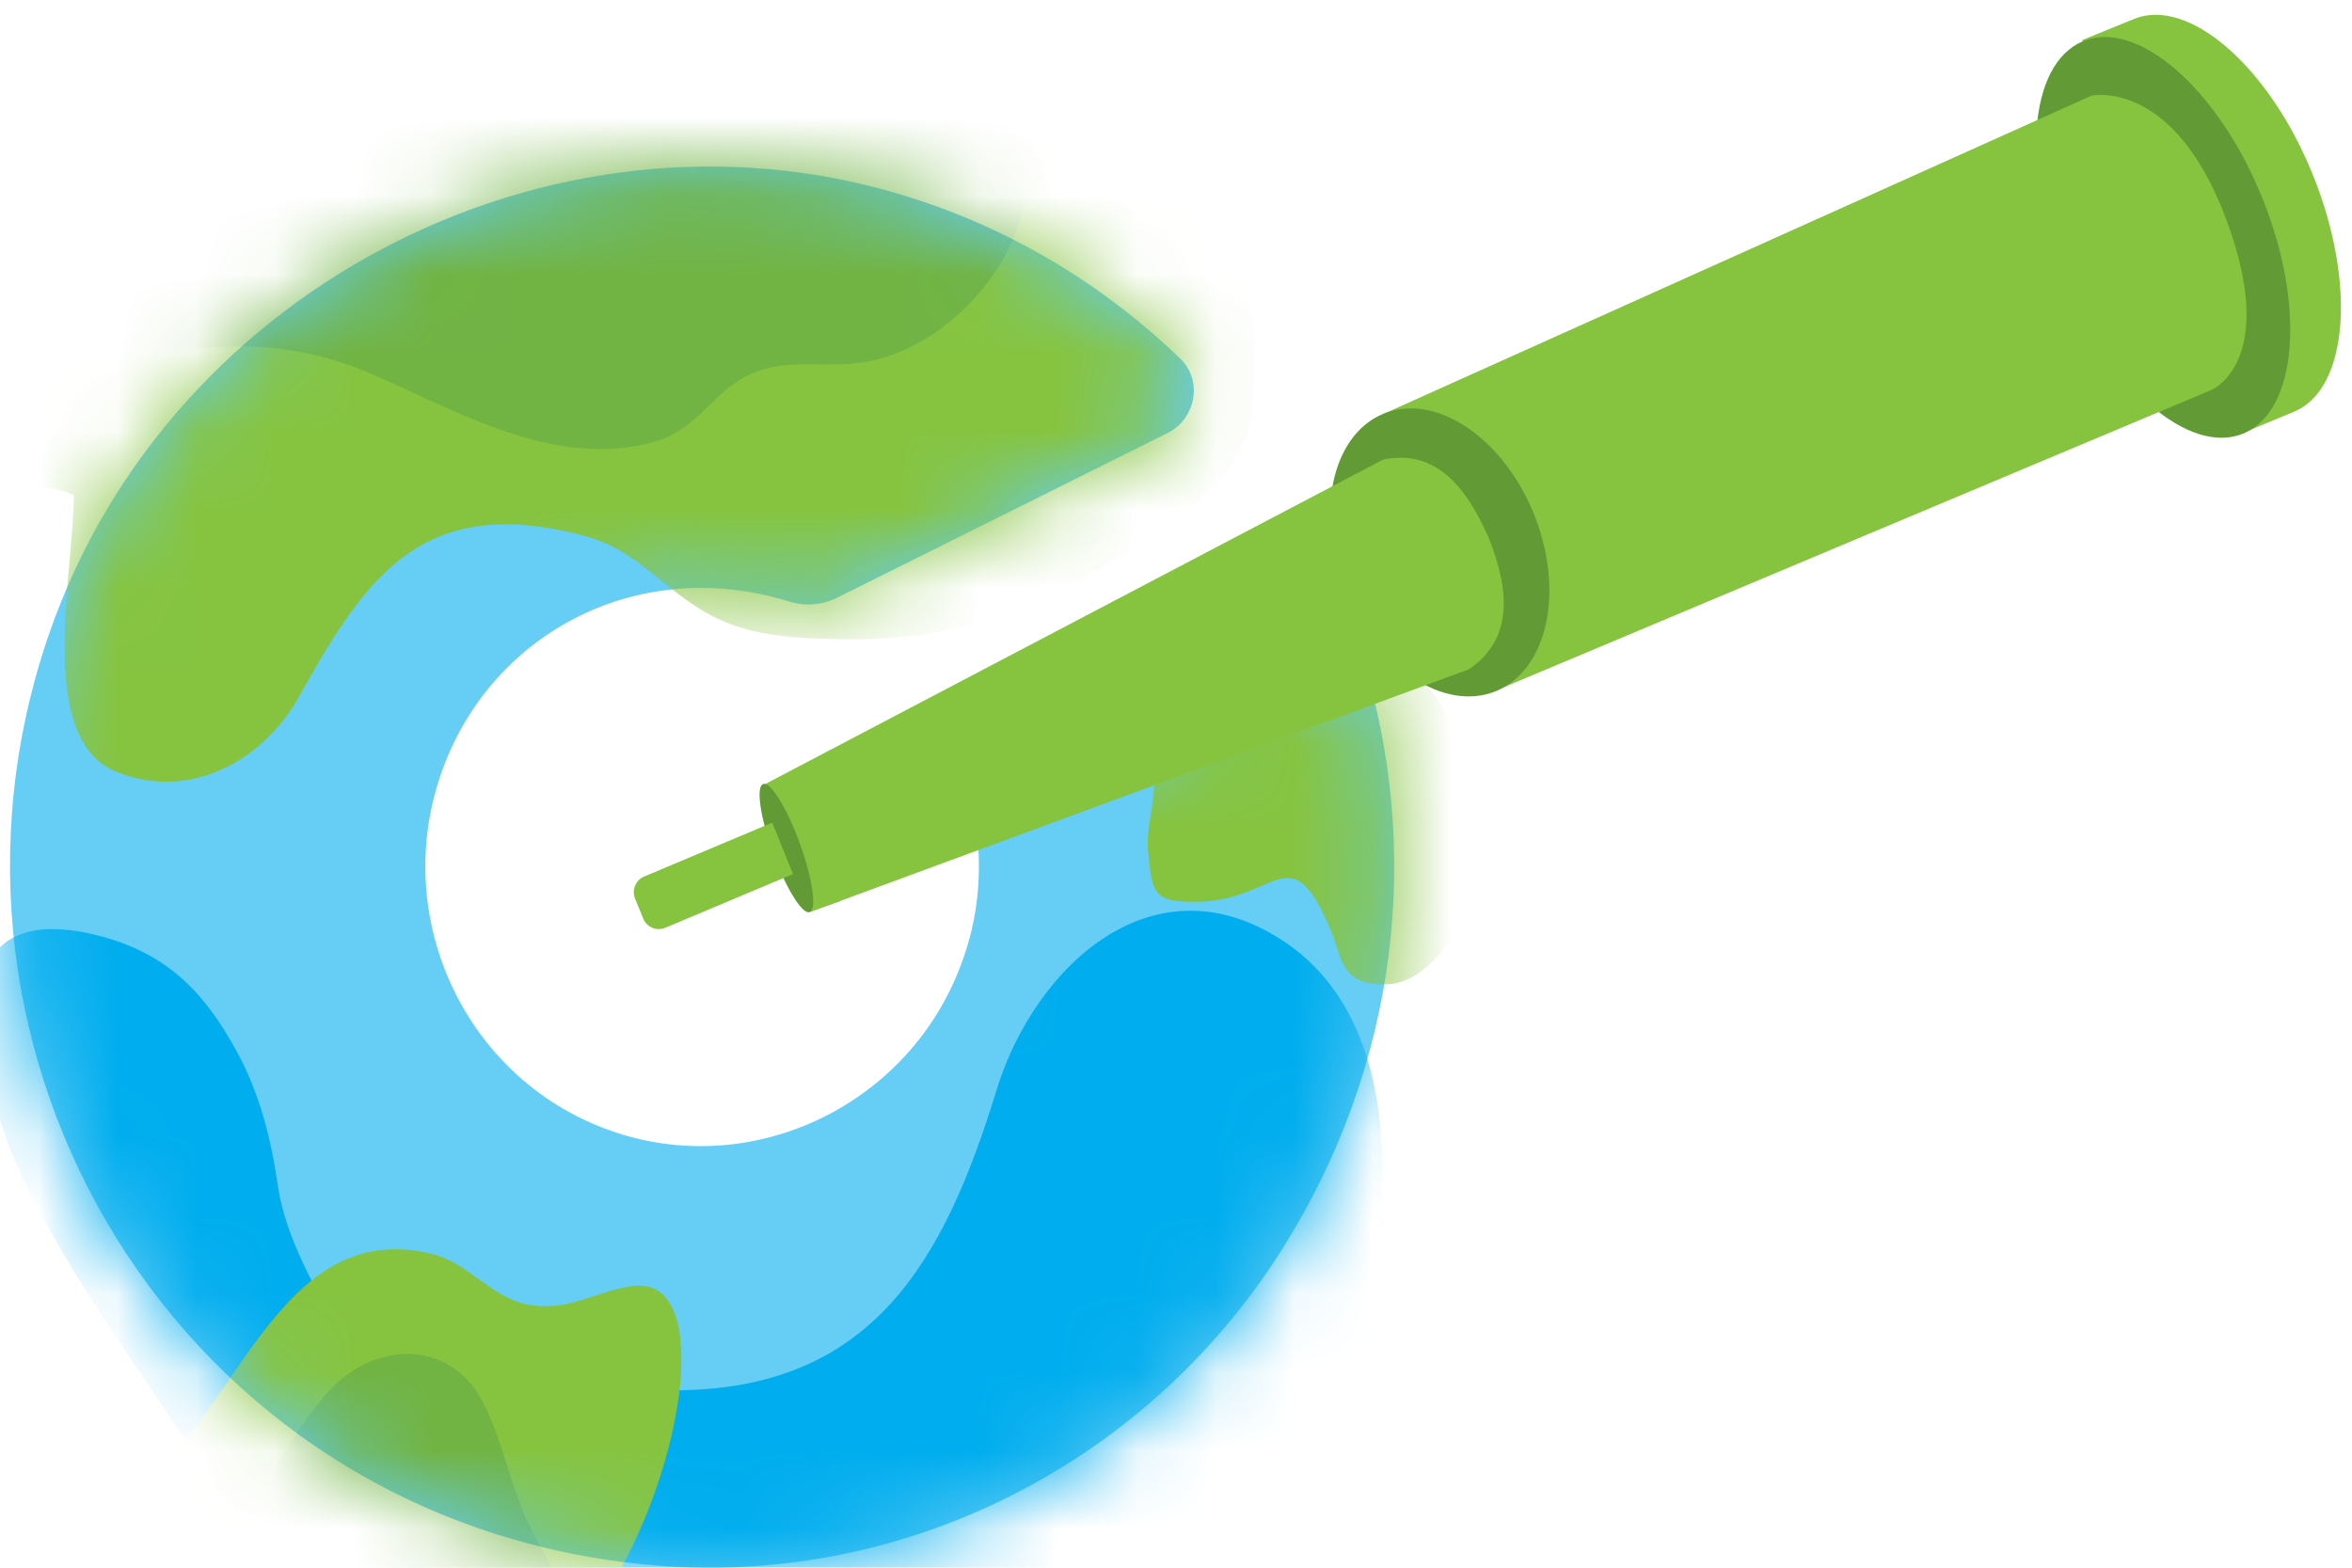 <svg width="30" height="20" viewBox="0 0 30 20" fill="none" xmlns="http://www.w3.org/2000/svg">
<path d="M15.059 4.58C14.136 3.689 13.011 2.979 11.705 2.55C7.226 1.067 2.173 3.592 0.624 8.094C-1.223 13.445 2.258 19.355 8.202 19.957C11.503 20.29 14.709 18.657 16.439 15.799C17.936 13.327 18.116 10.566 17.309 8.169L12.459 10.598C12.522 11.124 12.48 11.683 12.289 12.22C11.673 14.015 9.741 15.014 7.948 14.477C6.016 13.897 4.976 11.812 5.612 9.91C6.207 8.126 8.085 7.063 10.07 7.675C10.272 7.74 10.495 7.718 10.686 7.621L14.911 5.515C15.261 5.322 15.335 4.849 15.059 4.58Z" fill="#66CDF5"/>
<mask id="mask0_328_12623" style="mask-type:alpha" maskUnits="userSpaceOnUse" x="0" y="2" width="18" height="18">
<path d="M15.059 4.58C14.136 3.689 13.011 2.979 11.705 2.55C7.226 1.067 2.173 3.592 0.624 8.094C-1.223 13.445 2.258 19.355 8.202 19.957C11.503 20.29 14.709 18.657 16.439 15.799C17.936 13.327 18.116 10.566 17.309 8.169L12.459 10.598C12.522 11.124 12.48 11.683 12.289 12.22C11.673 14.015 9.741 15.014 7.948 14.477C6.016 13.897 4.976 11.812 5.612 9.91C6.207 8.126 8.085 7.063 10.07 7.675C10.272 7.74 10.495 7.718 10.686 7.621L14.911 5.515C15.261 5.322 15.335 4.849 15.059 4.58Z" fill="#66CDF5"/>
</mask>
<g mask="url(#mask0_328_12623)">
<path fillRule="evenodd" clipRule="evenodd" d="M0.942 6.315C0.942 7.303 0.443 9.442 1.494 9.85C2.428 10.226 3.373 9.699 3.829 8.861C4.699 7.292 5.421 6.325 7.395 6.82C8.043 6.981 8.298 7.346 8.839 7.712C9.391 8.088 9.932 8.131 10.58 8.152C11.673 8.195 12.936 7.959 13.849 7.368C14.656 6.841 15.898 6.239 15.982 5.197C16.046 4.456 16.025 3.07 15.473 2.564C14.953 2.092 14.029 1.963 13.371 1.78C11.896 1.382 10.431 1.114 8.903 1.028C6.875 0.91 4.912 1.092 2.916 1.415C2.067 1.554 0.751 1.533 0.05 2.135C-0.788 2.855 -1.436 5.219 -0.449 5.982C-0.056 6.293 0.517 6.121 0.942 6.315Z" fill="#86C440"/>
<path fillRule="evenodd" clipRule="evenodd" d="M0.443 11.87C0.708 11.827 1.016 11.87 1.292 11.946C2.13 12.171 2.608 12.655 3.022 13.418C3.309 13.944 3.457 14.524 3.542 15.116C3.744 16.523 5.145 17.673 4.88 19.199C4.795 19.65 4.391 20.295 3.807 20.198C3.34 20.123 2.99 19.371 2.757 18.984C1.939 17.673 0.889 16.33 0.241 14.922C-0.056 14.277 -0.3 13.31 -0.215 12.601C-0.173 12.128 0.103 11.935 0.443 11.87Z" fill="#00ADEE"/>
<path fillRule="evenodd" clipRule="evenodd" d="M9.508 24.399C7.597 23.378 3.957 21.713 5.591 18.769C6.281 17.522 7.343 17.737 8.595 17.737C11.132 17.737 12.045 16.082 12.713 13.901C13.202 12.311 14.741 10.892 16.407 12.031C18.594 13.525 17.394 17.887 16.354 19.607C15.537 20.95 14.741 22.358 13.414 23.206C12.639 23.712 9.964 25.055 9.508 24.399Z" fill="#00ADEE"/>
<path fillRule="evenodd" clipRule="evenodd" d="M14.157 8.948C14.295 9.163 14.55 9.388 14.656 9.635C14.825 10.054 14.602 10.463 14.645 10.871C14.698 11.376 14.688 11.516 15.282 11.505C16.28 11.484 16.449 10.667 16.948 11.806C17.129 12.204 17.076 12.569 17.67 12.558C18.116 12.558 18.509 12.064 18.615 11.72C18.848 10.946 18.806 9.216 18.127 8.7C17.076 7.916 14.9 8.464 14.157 8.948Z" fill="#86C440"/>
<path fillRule="evenodd" clipRule="evenodd" d="M-0.247 4.789C1.653 4.746 2.938 3.994 4.732 4.768C5.825 5.24 7.077 5.993 8.34 5.638C8.903 5.477 9.062 5.036 9.519 4.8C10.06 4.521 10.569 4.746 11.196 4.585C12.862 4.144 14.146 1.565 11.758 0.932C9.667 0.383 6.525 0.674 4.371 1.103C3.161 1.34 2.035 1.877 1.123 2.705C0.412 3.349 -0.013 4.166 -0.247 4.789Z" fill="#71B444"/>
<path fillRule="evenodd" clipRule="evenodd" d="M1.547 19.091C2.97 18.35 3.458 15.492 5.507 15.997C5.963 16.104 6.26 16.545 6.717 16.641C7.247 16.749 7.619 16.459 8.086 16.405C9.54 16.244 8.149 21.273 6.303 21.455C4.721 21.617 2.099 20.8 1.547 19.091Z" fill="#86C440"/>
<path fillRule="evenodd" clipRule="evenodd" d="M7.693 21.369C7.555 20.746 7.066 20.091 6.78 19.521C6.514 18.995 6.419 18.382 6.154 17.877C5.718 17.05 4.71 17.114 4.137 17.813C3.298 18.812 2.884 19.94 4.232 20.649C5.177 21.154 6.61 21.284 7.693 21.369Z" fill="#71B444"/>
</g>
<path fillRule="evenodd" clipRule="evenodd" d="M29.497 2.221C28.935 0.835 27.905 -0.046 27.215 0.244L26.557 0.512L26.706 0.867C26.515 1.458 26.6 2.361 26.971 3.274C27.343 4.187 27.916 4.886 28.468 5.165L28.616 5.52L29.264 5.251C29.954 4.961 30.06 3.607 29.497 2.221Z" fill="#86C440"/>
<path d="M28.618 5.529C29.311 5.238 29.413 3.882 28.846 2.501C28.279 1.12 27.258 0.236 26.565 0.528C25.872 0.819 25.77 2.175 26.337 3.556C26.904 4.937 27.925 5.821 28.618 5.529Z" fill="#629B35"/>
<path fillRule="evenodd" clipRule="evenodd" d="M28.213 4.972L19.085 8.808L17.641 5.283L26.674 1.222C26.674 1.222 27.714 0.985 28.393 2.79C29.073 4.606 28.213 4.972 28.213 4.972Z" fill="#86C440"/>
<path fillRule="evenodd" clipRule="evenodd" d="M10.72 11.494L10.434 11.591L9.85 9.968L10.073 9.85L10.72 11.494Z" fill="#808184"/>
<path d="M19.089 8.814C19.749 8.536 19.96 7.52 19.56 6.545C19.16 5.569 18.299 5.003 17.639 5.281C16.979 5.559 16.768 6.575 17.168 7.551C17.568 8.526 18.428 9.092 19.089 8.814Z" fill="#629B35"/>
<path fillRule="evenodd" clipRule="evenodd" d="M17.641 5.864L9.744 10.011L10.338 11.634L18.734 8.539C19.307 8.153 19.254 7.529 18.989 6.863C18.702 6.208 18.31 5.724 17.641 5.864Z" fill="#86C440"/>
<path d="M10.328 11.636C10.421 11.601 10.364 11.207 10.2 10.756C10.036 10.305 9.827 9.968 9.733 10.003C9.64 10.037 9.697 10.431 9.861 10.882C10.025 11.333 10.234 11.671 10.328 11.636Z" fill="#629B35"/>
<path fillRule="evenodd" clipRule="evenodd" d="M10.115 11.151L8.481 11.838C8.375 11.881 8.247 11.828 8.205 11.72L8.099 11.462C8.056 11.355 8.109 11.226 8.215 11.183L9.85 10.495L10.115 11.151Z" fill="#86C440"/>
</svg>
